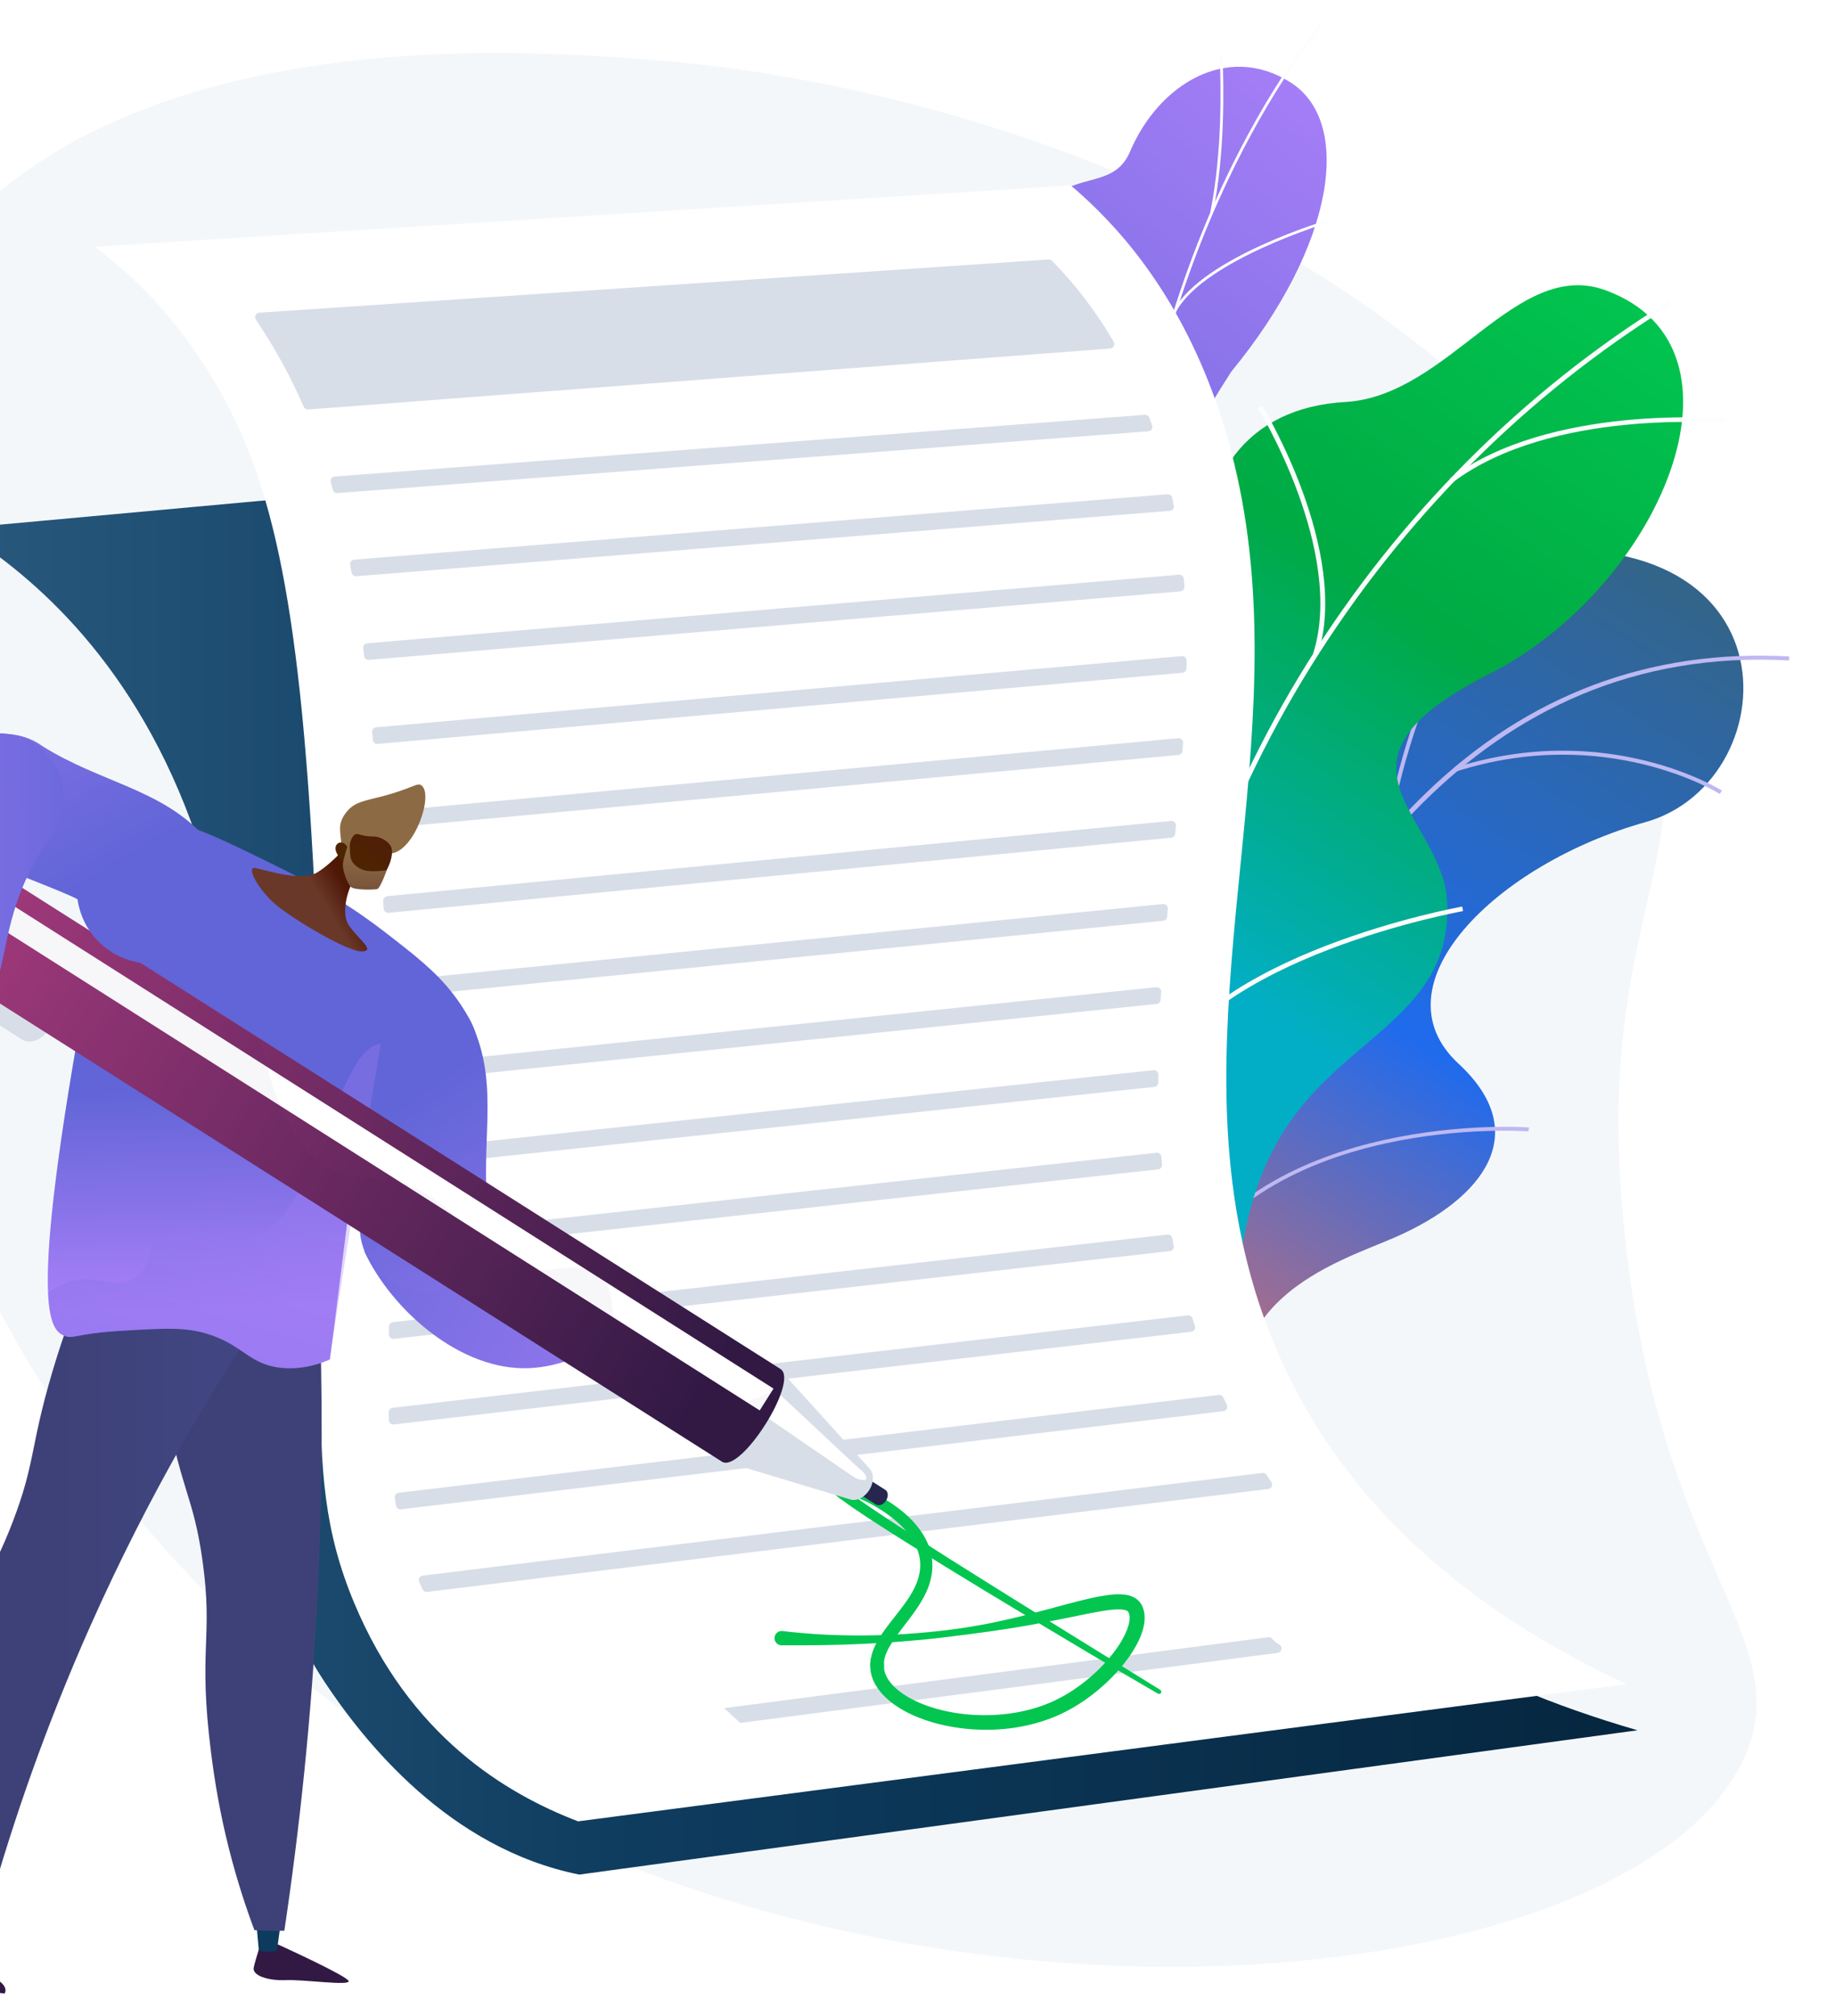 <svg width="325" height="357" viewBox="0 0 325 357" fill="none" xmlns="http://www.w3.org/2000/svg">
<g filter="url(#filter0_d)">
<path d="M-21.546 172.291C-16.947 190.293 -0.087 252.587 57.431 296.484C148.165 365.73 290.401 351.285 309.225 306.595C317.957 285.862 294.043 273.072 287.819 215.118C281.982 160.769 300.709 150.548 293.337 117.87C278.85 53.649 188.175 12.374 116.167 6.657C93.629 4.867 20.122 -0.969 -12.378 42.765C-42.985 83.952 -29.895 139.607 -21.546 172.291Z" fill="#F4F7FA"/>
<path d="M184.081 275.319L216.618 283.544C216.618 283.544 226.963 268.402 221.967 254.607C211.774 226.46 237.136 219.497 247.323 214.992C262.685 208.197 271.615 196.657 258.319 184.346C243.275 170.417 265.061 148.97 291.452 141.572C317.278 134.333 319.312 84.247 261.976 94.783C227.736 101.076 224.317 134.828 218.538 151.463C212.76 168.097 187.108 163.109 190.513 186.076C193.421 205.693 204.2 222.186 190.393 231.677C176.586 241.167 172.018 254.568 184.081 275.319Z" fill="url(#paint0_linear)"/>
<g style="mix-blend-mode:soft-light">
<g style="mix-blend-mode:soft-light">
<g style="mix-blend-mode:soft-light">
<path d="M197.399 281.899L198.106 281.946C198.135 281.508 201.204 237.68 217.348 195.149C232.221 155.967 261.557 109.9 316.853 112.949L316.892 112.241C292.277 110.884 270.672 118.978 252.677 136.298C238.301 150.133 226.191 169.854 216.681 194.911C200.503 237.54 197.428 281.46 197.399 281.899Z" fill="#BEB8F2"/>
</g>
</g>
<g style="mix-blend-mode:soft-light">
<g style="mix-blend-mode:soft-light">
<path d="M245.47 143.859L246.173 143.947C249.084 120.546 265.874 90.504 266.043 90.203L265.426 89.855C265.256 90.157 248.398 120.321 245.47 143.859Z" fill="#BEB8F2"/>
</g>
</g>
<g style="mix-blend-mode:soft-light">
<g style="mix-blend-mode:soft-light">
<path d="M257.776 132.648C284.541 124.087 304.398 136.461 304.595 136.587L304.976 135.99C304.776 135.862 284.654 123.307 257.56 131.973L257.776 132.648Z" fill="#BEB8F2"/>
</g>
</g>
<g style="mix-blend-mode:soft-light">
<g style="mix-blend-mode:soft-light">
<path d="M208.309 223.529C224.176 193.086 270.231 196.278 270.677 196.346L270.83 195.655C270.398 195.547 223.689 192.488 207.681 223.202L208.309 223.529Z" fill="#BEB8F2"/>
</g>
</g>
<g style="mix-blend-mode:soft-light">
<g style="mix-blend-mode:soft-light">
<path d="M211.566 209.753L212.275 209.783C213.207 187.896 194.268 167.886 194.076 167.686L193.565 168.177C193.754 168.374 212.486 188.171 211.566 209.753Z" fill="#BEB8F2"/>
</g>
</g>
<g style="mix-blend-mode:soft-light">
<g style="mix-blend-mode:soft-light">
<path d="M198.741 275.06C202.918 262.705 223.437 257.274 223.644 257.22L223.467 256.534C222.608 256.756 202.37 262.114 198.07 274.833L198.741 275.06Z" fill="#BEB8F2"/>
</g>
</g>
<g style="mix-blend-mode:soft-light">
<g style="mix-blend-mode:soft-light">
<path d="M199.329 264.671L200.035 264.726C200.844 254.446 188.723 239.703 184.74 234.858C184.177 234.173 183.691 233.582 183.625 233.46L182.997 233.787C183.087 233.961 183.409 234.354 184.193 235.308C188.131 240.098 200.115 254.676 199.329 264.671Z" fill="#BEB8F2"/>
</g>
</g>
</g>
<path d="M214.688 147.78C220.062 153.144 219.2 160.457 217.747 165.651C217.052 165.872 216.708 166.177 216.059 166.555C210.195 169.963 206.968 170.167 200.658 172.614C199.3 173.141 194.844 173.474 193.014 173.494L189.603 173.475C189.603 173.475 178.84 159.707 185.953 152.755C193.066 145.804 184.503 131.43 180.905 123.256C178.695 118.237 179.292 115.234 178.777 113.259C173.317 92.357 165.159 88.291 167.559 80.403C170.208 71.696 180.909 74.158 184.291 64.838C188.111 54.313 177.031 44.109 182.872 34.957C183.873 33.388 184.944 31.803 186.994 30.402C192.055 26.945 197.658 28.727 200.153 22.829C205.168 10.974 217.334 3.486 228.546 10.575C239.612 17.572 236.541 39.335 218.068 61.823C206.754 79.313 207.803 83.164 212.185 91.973C215.254 98.143 227.663 112.838 220.484 122.493C213.305 132.149 208.544 141.647 214.688 147.78Z" fill="url(#paint1_linear)"/>
<g style="mix-blend-mode:soft-light">
<g style="mix-blend-mode:soft-light">
<g style="mix-blend-mode:soft-light">
<path d="M204.103 171.805L203.613 171.897C203.075 169.197 202.569 166.467 202.108 163.783C198.696 143.909 197.412 124.422 198.293 105.862C199.039 90.136 201.346 74.854 205.149 60.44C208.208 48.849 212.246 37.754 217.153 27.463C220.603 20.229 224.442 13.464 228.565 7.356C229.283 6.292 230.081 5.239 230.853 4.222C231.881 2.865 232.944 1.463 233.827 0.022L234.259 0.244C233.364 1.706 232.294 3.117 231.259 4.483C230.491 5.496 229.696 6.543 228.985 7.596C224.875 13.685 221.048 20.43 217.608 27.643C212.713 37.908 208.685 48.977 205.633 60.542C201.837 74.926 199.535 90.177 198.791 105.874C197.911 124.402 199.193 143.858 202.6 163.701C203.06 166.381 203.566 169.108 204.103 171.805Z" fill="#FCFDFE"/>
</g>
</g>
<g style="mix-blend-mode:soft-light">
<g style="mix-blend-mode:soft-light">
<path d="M201.783 78.239L201.289 78.187C204.113 58.455 185.724 29.37 185.537 29.078L185.967 28.837C186.154 29.129 204.63 58.349 201.783 78.239Z" fill="#FCFDFE"/>
</g>
</g>
<g style="mix-blend-mode:soft-light">
<g style="mix-blend-mode:soft-light">
<path d="M199.081 133.982L198.583 133.984C198.817 120.397 220.363 103.24 220.58 103.069L220.899 103.419C220.683 103.589 199.311 120.608 199.081 133.982Z" fill="#FCFDFE"/>
</g>
</g>
<g style="mix-blend-mode:soft-light">
<g style="mix-blend-mode:soft-light">
<path d="M199.666 141.688L199.174 141.772C197.635 133.049 190.5 122.011 179.082 110.69C178.508 110.121 178.508 110.121 178.491 110.035L178.982 109.945L178.737 109.99L178.947 109.864C178.981 109.906 179.197 110.121 179.449 110.37C190.932 121.755 198.112 132.878 199.666 141.688Z" fill="#FCFDFE"/>
</g>
</g>
<g style="mix-blend-mode:soft-light">
<g style="mix-blend-mode:soft-light">
<path d="M203.196 166.862L202.702 166.812C204.049 157.101 217.353 149.281 217.487 149.203L217.745 149.594C217.612 149.671 204.512 157.373 203.196 166.862Z" fill="#FCFDFE"/>
</g>
</g>
<g style="mix-blend-mode:soft-light">
<g style="mix-blend-mode:soft-light">
<path d="M203.396 172.063C199.111 165.345 192.584 159.589 183.441 154.465L183.705 154.067C192.918 159.23 199.499 165.038 203.826 171.821L203.396 172.063Z" fill="#FCFDFE"/>
</g>
</g>
<g style="mix-blend-mode:soft-light">
<g style="mix-blend-mode:soft-light">
<path d="M214.823 33.746L214.334 33.668C216.561 22.767 216.189 10.885 216.067 6.981C216.037 6.036 216.028 5.703 216.046 5.586L216.539 5.644C216.526 5.734 216.543 6.274 216.565 6.958C216.688 10.875 217.061 22.794 214.823 33.746Z" fill="#FCFDFE"/>
</g>
</g>
<g style="mix-blend-mode:soft-light">
<g style="mix-blend-mode:soft-light">
<path d="M208.389 51.026L207.949 50.818C213.175 41.559 234.545 35.132 235.452 34.863L235.595 35.304C235.375 35.369 213.518 41.94 208.389 51.026Z" fill="#FCFDFE"/>
</g>
</g>
</g>
<path d="M217.75 237.978C216.026 237.965 216.988 228.959 210.714 218.322C209.147 215.664 201.603 200.576 188.963 201.622C186.51 201.825 184.056 202.028 181.602 202.231C178.849 196.992 177.225 191.544 184.389 188.562C195.515 183.932 193.246 164.715 189.175 158.303C184.137 150.368 172.807 131.663 189.888 124.249C204.108 118.076 214.621 116.836 213.267 98.724C211.913 80.612 220.828 68.157 238.26 67.181C256.604 66.153 268.488 41.534 284.41 47.414C312.153 57.659 293.89 100.087 263.828 115.311C233.766 130.534 253.313 139.13 256.122 153.75C256.306 155.122 256.485 157.263 256.217 159.831C254.564 175.638 238.809 180.196 228.811 194.164C215.175 213.214 220.655 238.002 217.75 237.978Z" fill="url(#paint2_linear)"/>
<g style="mix-blend-mode:soft-light">
<g style="mix-blend-mode:soft-light">
<g style="mix-blend-mode:soft-light">
<path d="M203.791 198.172L202.928 198.109C207.829 138.558 243.335 81.541 295.591 49.31L296.064 49.994C244.029 82.089 208.672 138.868 203.791 198.172Z" fill="#FCFDFE"/>
</g>
</g>
<g style="mix-blend-mode:soft-light">
<g style="mix-blend-mode:soft-light">
<path d="M209.41 165.92L208.551 166.019C205.541 142.718 182.054 126.986 181.817 126.83L182.313 126.161C182.553 126.318 206.353 142.251 209.41 165.92Z" fill="#FCFDFE"/>
</g>
</g>
<g style="mix-blend-mode:soft-light">
<g style="mix-blend-mode:soft-light">
<path d="M205.009 187.239L204.203 186.941C213.405 164.783 258.515 156.608 258.969 156.528L259.128 157.331C258.678 157.41 214.036 165.503 205.009 187.239Z" fill="#FCFDFE"/>
</g>
</g>
<g style="mix-blend-mode:soft-light">
<g style="mix-blend-mode:soft-light">
<path d="M233.416 111.934L232.585 111.702C238.268 93.6 222.959 68.513 222.803 68.262L223.551 67.85C223.708 68.104 239.204 93.498 233.416 111.934Z" fill="#FCFDFE"/>
</g>
</g>
<g style="mix-blend-mode:soft-light">
<g style="mix-blend-mode:soft-light">
<path d="M257.297 81.417L256.758 80.778C274.593 67.379 305.253 70.12 305.561 70.15L305.474 70.963C305.17 70.933 274.855 68.226 257.297 81.417Z" fill="#FCFDFE"/>
</g>
</g>
</g>
<path d="M188.77 71.644L-7.483 89.585C4.374 96.909 22.723 111.591 33.769 141.335C55.514 199.895 31.354 254.439 57.489 293.827C64.443 304.307 79.437 323.287 102.601 327.94L290.026 302.386C228.653 284.593 212.007 250.951 208.806 222.268C205.593 193.484 214.734 159.055 203.784 112.727C199.307 93.781 193.196 80.15 188.77 71.644Z" fill="url(#paint3_linear)"/>
<path d="M16.777 39.705C74.407 36.087 132.037 32.468 189.666 28.85C197.425 35.424 208.322 47.111 215.423 67.327C231.765 113.854 212.729 159.871 218.23 205.095C221.737 233.935 236.206 270.066 288.034 294.217C226.151 302.315 164.267 310.413 102.383 318.511C89.597 313.613 72.554 303.432 62.693 279.744C52.238 254.629 59.558 237.639 55.956 158.695C53.421 103.135 48.435 81.222 38.05 63.655C30.859 51.492 22.755 44.124 16.777 39.705Z" fill="white"/>
<path d="M205.693 200.843C205.73 201.298 205.768 201.754 205.809 202.209C205.848 202.638 205.539 203.019 205.111 203.066L69.932 217.913C69.461 217.965 69.051 217.597 69.055 217.124C69.059 216.665 69.063 216.203 69.067 215.736C69.07 215.335 69.373 214.997 69.771 214.954L204.82 200.121C205.263 200.072 205.657 200.399 205.693 200.843Z" fill="#D8DEE8"/>
<path d="M205.153 186.292C205.152 186.752 205.151 187.213 205.153 187.673C205.155 188.078 204.851 188.419 204.448 188.462L69.974 202.784C69.508 202.833 69.102 202.472 69.1 202.004C69.099 201.545 69.096 201.083 69.094 200.619C69.092 200.213 69.397 199.869 69.8 199.826L204.28 185.504C204.748 185.454 205.155 185.822 205.153 186.292Z" fill="#D8DEE8"/>
<path d="M207.624 215.245C207.71 215.695 207.797 216.145 207.887 216.593C207.979 217.047 207.664 217.481 207.203 217.533L69.749 233.076C69.277 233.129 68.864 232.757 68.87 232.281C68.876 231.824 68.882 231.362 68.888 230.893C68.893 230.495 69.194 230.161 69.589 230.116L206.761 214.605C207.172 214.559 207.547 214.838 207.624 215.245Z" fill="#D8DEE8"/>
<path d="M128.258 298.466L224.617 285.911C224.885 285.876 225.154 285.982 225.329 286.197C225.664 286.61 226.078 286.936 226.545 287.189C227.262 287.579 227.033 288.585 226.29 288.68L131.092 301.087C130.147 300.214 129.202 299.34 128.258 298.466Z" fill="#D8DEE8"/>
<path d="M205.659 171.64C205.63 172.104 205.602 172.569 205.575 173.034C205.553 173.421 205.255 173.734 204.87 173.774L69.8 187.696C69.34 187.744 68.938 187.39 68.929 186.927C68.921 186.469 68.911 186.008 68.902 185.545C68.894 185.134 69.202 184.783 69.611 184.741L204.792 170.807C205.277 170.757 205.689 171.153 205.659 171.64Z" fill="#D8DEE8"/>
<path d="M224.331 257.159C224.612 257.586 224.896 258.01 225.183 258.433C225.515 258.923 225.216 259.591 224.628 259.663L75.648 277.884C75.307 277.926 74.976 277.744 74.833 277.432C74.631 276.993 74.434 276.55 74.239 276.103C74.028 275.617 74.339 275.063 74.866 274.999L223.579 256.81C223.876 256.773 224.167 256.909 224.331 257.159Z" fill="#D8DEE8"/>
<path d="M216.663 243.449C216.868 243.885 217.075 244.32 217.285 244.753C217.523 245.243 217.211 245.819 216.671 245.884L71.013 263.262C70.598 263.312 70.213 263.031 70.14 262.619C70.059 262.161 69.983 261.7 69.911 261.234C69.843 260.793 70.157 260.384 70.6 260.331L215.857 243C216.195 242.96 216.519 243.141 216.663 243.449Z" fill="#D8DEE8"/>
<path d="M211.198 229.46C211.339 229.904 211.482 230.347 211.628 230.788C211.785 231.264 211.469 231.764 210.971 231.822L69.74 248.238C69.278 248.291 68.869 247.937 68.859 247.472C68.849 247.014 68.84 246.55 68.833 246.081C68.827 245.675 69.13 245.329 69.533 245.282L210.356 228.913C210.732 228.87 211.084 229.1 211.198 229.46Z" fill="#D8DEE8"/>
<path d="M206.837 156.937C206.794 157.403 206.75 157.869 206.707 158.335C206.673 158.712 206.376 159.012 206 159.049L69.405 172.649C68.95 172.694 68.552 172.347 68.537 171.89C68.522 171.433 68.506 170.973 68.49 170.511C68.476 170.095 68.787 169.736 69.202 169.695L205.973 156.078C206.468 156.029 206.884 156.442 206.837 156.937Z" fill="#D8DEE8"/>
<path d="M202.761 69.451C203.112 69.424 203.44 69.632 203.563 69.963C203.73 70.413 203.894 70.865 204.054 71.321C204.056 71.324 204.057 71.327 204.058 71.33C204.229 71.818 203.884 72.334 203.369 72.373L59.775 83.311C59.398 83.34 59.056 83.096 58.954 82.732C58.829 82.28 58.701 81.832 58.573 81.388C58.433 80.905 58.77 80.419 59.27 80.381L202.761 69.451Z" fill="#D8DEE8"/>
<path d="M207.617 84.148C207.712 84.605 207.804 85.062 207.893 85.519C207.983 85.982 207.648 86.42 207.178 86.458L63.109 98.036C62.704 98.068 62.342 97.786 62.269 97.386C62.186 96.931 62.102 96.478 62.017 96.03C61.93 95.568 62.261 95.135 62.73 95.097L206.777 83.521C207.174 83.489 207.536 83.758 207.617 84.148Z" fill="#D8DEE8"/>
<path d="M196.635 57.714L54.58 68.513C54.245 68.539 53.932 68.348 53.798 68.04C52.183 64.335 50.399 60.864 48.423 57.523C47.428 55.839 46.392 54.2 45.319 52.603C44.978 52.095 45.309 51.41 45.919 51.369L185.71 41.949C185.941 41.933 186.168 42.018 186.33 42.183C190.496 46.404 194.146 51.196 197.262 56.531C197.555 57.033 197.215 57.67 196.635 57.714Z" fill="#D8DEE8"/>
<path d="M208.276 142.23C208.231 142.695 208.186 143.161 208.14 143.628C208.103 144.005 207.805 144.303 207.428 144.34L68.801 157.639C68.351 157.682 67.957 157.338 67.936 156.887C67.914 156.426 67.892 155.967 67.871 155.509C67.85 155.088 68.165 154.727 68.585 154.686L207.413 141.367C207.908 141.32 208.324 141.735 208.276 142.23Z" fill="#D8DEE8"/>
<path d="M209.534 127.562C209.502 128.026 209.468 128.491 209.434 128.956C209.406 129.342 209.101 129.652 208.716 129.688L67.986 142.665C67.542 142.706 67.152 142.37 67.125 141.925C67.096 141.464 67.067 141.006 67.037 140.55C67.01 140.123 67.327 139.753 67.753 139.714L208.67 126.72C209.156 126.675 209.568 127.075 209.534 127.562Z" fill="#D8DEE8"/>
<path d="M210.158 112.969C210.153 113.433 210.146 113.897 210.138 114.361C210.131 114.765 209.819 115.099 209.416 115.135L66.883 127.732C66.447 127.77 66.064 127.446 66.026 127.01C65.986 126.551 65.946 126.094 65.906 125.64C65.867 125.204 66.188 124.822 66.623 124.784L209.296 112.175C209.762 112.133 210.163 112.502 210.158 112.969Z" fill="#D8DEE8"/>
<path d="M209.673 98.489C209.711 98.95 209.746 99.411 209.779 99.872C209.81 100.304 209.487 100.68 209.055 100.717L65.34 112.851C64.917 112.887 64.541 112.579 64.489 112.157C64.433 111.699 64.375 111.244 64.318 110.793C64.26 110.346 64.586 109.945 65.035 109.907L208.817 97.767C209.252 97.73 209.637 98.054 209.673 98.489Z" fill="#D8DEE8"/>
<path d="M154.213 289.855C154.092 290.577 154.119 291.338 154.239 292.072C154.319 292.435 154.396 292.801 154.534 293.141C154.646 293.494 154.808 293.817 154.973 294.139C155.644 295.422 156.619 296.429 157.651 297.275C159.743 298.953 162.132 300.026 164.566 300.796C167.005 301.568 169.521 302.012 172.051 302.202C177.105 302.572 182.281 301.891 187.029 299.894C189.402 298.884 191.6 297.531 193.608 295.969C195.616 294.402 197.451 292.622 199.052 290.614C199.849 289.607 200.595 288.547 201.227 287.387C201.855 286.228 202.41 284.986 202.649 283.53C202.761 282.804 202.791 282.007 202.578 281.171C202.52 280.963 202.467 280.755 202.369 280.551L202.232 280.245C202.178 280.14 202.101 280.024 202.032 279.916C201.744 279.485 201.325 279.112 200.903 278.892C200.041 278.422 199.252 278.354 198.539 278.311C197.821 278.28 197.152 278.334 196.504 278.412C193.924 278.733 191.559 279.376 189.178 279.987C186.812 280.632 184.461 281.279 182.098 281.875C179.737 282.478 177.365 283.022 174.975 283.503C172.582 283.957 170.175 284.352 167.755 284.648C162.916 285.236 158.044 285.562 153.172 285.593C148.3 285.638 143.427 285.392 138.597 284.811L138.594 284.811C137.898 284.727 137.265 285.224 137.181 285.921C137.097 286.618 137.594 287.25 138.291 287.334C138.34 287.34 138.39 287.343 138.438 287.343C143.377 287.359 148.3 287.312 153.213 287.074C155.668 286.941 158.122 286.817 160.569 286.592C161.794 286.498 163.017 286.376 164.24 286.265C165.46 286.126 166.683 286.011 167.901 285.848C172.775 285.255 177.654 284.608 182.501 283.738C184.922 283.304 187.333 282.818 189.731 282.343C190.928 282.099 192.117 281.842 193.302 281.619C194.483 281.399 195.659 281.169 196.796 281.054C197.364 280.991 197.919 280.968 198.424 280.986C198.924 281.002 199.388 281.093 199.602 281.227C199.913 281.29 200.193 282.166 200.014 283.121C199.865 284.087 199.432 285.128 198.894 286.111C198.358 287.102 197.694 288.055 196.975 288.966C195.53 290.788 193.832 292.445 191.985 293.891C190.135 295.336 188.131 296.57 186 297.482C181.716 299.301 176.923 299.939 172.229 299.648C169.88 299.494 167.54 299.099 165.307 298.413C163.079 297.736 160.922 296.763 159.179 295.383C157.432 294.021 156.228 292.137 156.554 290.201C156.698 289.225 154.443 288.405 154.213 289.855Z" fill="#02C650"/>
<path d="M149.848 259.839C149.619 259.656 149.393 259.47 149.19 259.287C149.089 259.196 148.994 259.104 148.92 259.025C148.887 258.988 148.854 258.95 148.847 258.938C148.834 258.923 148.857 258.949 148.858 258.959C148.874 258.987 148.887 259.018 148.896 259.05C148.909 259.084 148.941 259.217 148.931 259.299C148.94 259.444 148.856 259.67 148.765 259.785C148.649 259.936 148.526 260.003 148.49 260.022C148.407 260.062 148.367 260.071 148.355 260.076C148.334 260.083 148.296 260.086 148.302 260.087C148.292 260.09 148.284 260.088 148.303 260.089C148.311 260.089 148.33 260.089 148.354 260.091C148.442 260.098 148.565 260.114 148.692 260.139C148.947 260.186 149.224 260.257 149.498 260.335C150.602 260.654 151.711 261.097 152.783 261.592C154.928 262.591 156.973 263.835 158.734 265.356C160.485 266.87 161.961 268.712 162.615 270.799C163.307 272.887 162.995 275.102 161.989 277.123C160.993 279.161 159.469 281.014 157.95 282.95C157.19 283.92 156.422 284.921 155.737 286.038C155.056 287.143 154.443 288.405 154.213 289.855C154.091 290.577 154.119 291.338 154.239 292.072C154.318 292.436 154.396 292.801 154.534 293.141C154.646 293.495 154.808 293.817 154.973 294.139C155.644 295.422 156.816 293.028 156.554 290.201C156.698 289.226 157.14 288.221 157.733 287.249C158.32 286.272 159.032 285.318 159.767 284.354C161.233 282.426 162.842 280.459 163.979 278.073C164.549 276.889 164.953 275.57 165.088 274.203C165.229 272.835 165.057 271.435 164.627 270.149C164.203 268.855 163.536 267.674 162.742 266.625C161.949 265.573 161.03 264.647 160.049 263.819C158.081 262.164 155.884 260.873 153.584 259.835C152.429 259.319 151.254 258.864 150.003 258.518C149.687 258.433 149.37 258.354 149.022 258.294C148.849 258.263 148.668 258.238 148.451 258.226C148.399 258.223 148.341 258.22 148.273 258.223C148.215 258.222 148.131 258.228 148.045 258.239C148.012 258.242 147.938 258.257 147.879 258.273C147.83 258.285 147.753 258.305 147.638 258.364C147.564 258.397 147.413 258.488 147.272 258.67C147.151 258.81 147.068 259.081 147.069 259.261C147.066 259.38 147.097 259.553 147.124 259.622C147.147 259.689 147.176 259.755 147.207 259.819C147.249 259.893 147.306 259.987 147.342 260.032C147.425 260.144 147.495 260.219 147.565 260.295C147.702 260.438 147.83 260.555 147.957 260.668C148.211 260.892 148.461 261.091 148.713 261.286C150.718 262.809 151.723 261.3 149.848 259.839Z" fill="#02C650"/>
<path d="M205.495 295.234L180.535 279.774C172.239 274.589 163.918 269.428 155.785 264.025C153.767 262.668 151.723 261.3 149.848 259.839C149.619 259.656 149.393 259.47 149.19 259.287C149.089 259.196 148.994 259.104 148.92 259.025C148.887 258.988 148.854 258.95 148.847 258.938C148.834 258.923 148.857 258.949 148.858 258.959C148.874 258.987 148.887 259.018 148.896 259.05C148.909 259.084 148.941 259.217 148.931 259.299C148.94 259.444 148.856 259.67 148.765 259.785C148.649 259.936 148.526 260.003 148.49 260.022C148.407 260.062 148.367 260.071 148.355 260.076C148.334 260.083 148.296 260.086 148.302 260.087C148.292 260.09 148.284 260.088 148.303 260.089C148.311 260.089 148.33 260.089 148.354 260.091C148.442 260.098 148.565 260.114 148.692 260.139C148.947 260.186 149.224 260.257 149.498 260.335C150.602 260.654 151.254 258.864 150.003 258.518C149.687 258.433 149.37 258.354 149.022 258.294C148.849 258.263 148.668 258.238 148.451 258.226C148.399 258.223 148.341 258.22 148.273 258.223C148.215 258.222 148.131 258.228 148.045 258.239C148.012 258.242 147.938 258.257 147.879 258.273C147.83 258.285 147.753 258.305 147.638 258.364C147.564 258.397 147.413 258.488 147.272 258.67C147.151 258.81 147.068 259.081 147.069 259.261C147.066 259.38 147.097 259.553 147.124 259.622C147.147 259.689 147.176 259.755 147.207 259.819C147.249 259.893 147.306 259.987 147.342 260.032C147.425 260.144 147.495 260.219 147.565 260.295C147.702 260.438 147.83 260.555 147.957 260.668C148.211 260.892 148.461 261.091 148.713 261.286C150.718 262.809 152.765 264.137 154.823 265.485C158.94 268.157 163.101 270.741 167.27 273.31C171.442 275.874 175.623 278.421 179.823 280.938C188.222 285.969 196.62 290.999 205.091 295.906C205.278 296.016 205.518 295.952 205.628 295.765C205.735 295.581 205.675 295.346 205.495 295.234Z" fill="#02C650"/>
<path d="M49.355 340.369C49.355 340.369 61.55 345.912 61.749 346.796C61.949 347.681 53.907 346.5 50.624 346.627C47.341 346.755 44.64 345.785 44.937 344.394C45.235 343.004 46.384 339.506 46.384 339.506L49.355 340.369Z" fill="url(#paint4_linear)"/>
<path d="M49.801 335.871L49.06 341.362C49.06 341.362 47.129 342.049 45.832 341.236L45.279 335.214L49.801 335.871Z" fill="url(#paint5_linear)"/>
<path d="M56.511 225.56C57.155 241.939 57.181 259.733 56.238 278.743C55.177 300.15 53.045 319.935 50.358 337.871C49.359 337.902 48.309 337.908 47.213 337.877C46.472 337.856 45.755 337.82 45.061 337.772C43.667 334.054 42.019 329.163 40.542 323.321C38.991 317.179 38.055 311.669 37.388 306.4C35.039 287.849 37.791 286.231 35.886 272.483C34.198 260.307 31.797 259.831 28.979 242.544C25.922 223.787 28.198 220.973 29.305 219.957C34.017 215.629 45.085 218.575 56.511 225.56Z" fill="url(#paint6_linear)"/>
<g style="mix-blend-mode:multiply" opacity="0.3">
<path style="mix-blend-mode:multiply" opacity="0.3" d="M29.305 219.957C33.799 215.829 44.077 218.328 54.932 224.628C42.444 238.12 41.083 246.872 42.58 252.551C44.272 258.969 49.416 260.818 49.396 267.836C49.372 276.461 41.588 278.746 41.754 287.872C41.863 293.907 45.283 293.844 46.091 301.298C47.047 310.118 42.578 313.157 44.026 319.682C44.648 322.489 46.425 326.157 51.487 329.936C51.122 332.616 50.748 335.268 50.358 337.871C49.359 337.902 48.309 337.908 47.213 337.877C46.473 337.856 45.755 337.82 45.062 337.772C43.667 334.054 42.019 329.163 40.543 323.321C38.991 317.179 38.055 311.669 37.388 306.4C35.04 287.85 37.792 286.231 35.886 272.483C34.198 260.307 31.798 259.831 28.98 242.544C25.923 223.787 28.198 220.973 29.305 219.957Z" fill="url(#paint7_linear)"/>
</g>
<path d="M-7.813 335.943L-9.235 338.217C-9.633 338.853 -9.753 339.62 -9.564 340.346C-9.071 342.241 -8.086 345.932 -7.656 346.896C-7.07 348.207 0.821 348.999 0.821 348.999C0.821 348.999 1.526 348.01 -0.111 346.811C-1.747 345.612 -2.8 345.422 -3.375 343.656C-3.95 341.89 -4.328 336.897 -4.328 336.897L-7.813 335.943Z" fill="url(#paint8_linear)"/>
<path d="M48.779 225.321C38 241.035 26.37 260.596 15.958 284.016C8.09 301.714 2.378 318.334 -1.821 333.147C-2.386 333.408 -3.719 333.927 -5.421 333.699C-7.743 333.388 -9.132 331.903 -9.495 331.489C-11.176 320.862 -10.973 311.865 -10.386 305.372C-10.01 301.214 -9.345 294.292 -6.68 285.748C-3.695 276.179 -1.654 275.644 2.236 265.521C6.273 255.013 5.304 252.388 9.176 239.236C10.766 233.834 13.427 225.794 17.811 216.18C28.134 219.227 38.456 222.274 48.779 225.321Z" fill="url(#paint9_linear)"/>
<path d="M83.86 177.925C83.86 177.925 83.86 177.925 83.86 177.924C83.859 177.921 83.857 177.918 83.856 177.916C83.604 177.297 83.306 176.702 82.968 176.136C82.233 174.786 81.353 173.432 80.3 172.068C77.138 167.973 73.428 165.109 68.098 160.996C60.273 154.957 53.719 151.691 47.856 148.81C36.123 143.045 30.167 140.202 25.79 142.19C20.445 144.616 18.923 151.93 18.035 156.5C4.515 226.037 8.35 231.336 11.405 232.536C13.055 233.184 13.223 232.142 21.559 231.644C28.944 231.202 32.636 230.981 36.487 232.117C43.088 234.064 43.993 237.61 49.825 238.206C53.388 238.57 56.428 237.591 58.419 236.722C60.144 224.231 63.292 195.348 64.62 194.102C66.871 195.512 69.567 196.258 72.421 196.085C79.702 195.643 85.247 189.382 84.805 182.101C84.715 180.626 84.387 179.222 83.86 177.925Z" fill="url(#paint10_linear)"/>
<path d="M94.442 219.542C90.427 215.903 87.651 212.168 85.573 208.432C83.017 202.93 76.565 200.345 70.881 202.65C65.06 205.011 62.233 211.614 64.521 217.447C64.52 217.542 64.535 217.623 64.566 217.689C69.481 228.107 81.653 238.769 93.713 238.264C98.87 238.047 105.607 235.722 106.315 231.964C107.056 228.03 100.684 225.199 94.442 219.542Z" fill="url(#paint11_linear)"/>
<path d="M83.967 178.254C83.966 178.252 83.966 178.251 83.965 178.25C82.025 173.093 76.962 169.505 71.15 169.703C63.859 169.951 58.151 176.063 58.399 183.353C58.553 187.854 60.941 191.75 64.46 194.016C64.768 195.653 63.576 211.322 63.786 213.661C63.81 213.929 63.846 214.186 63.893 214.432C64.544 220.329 69.643 224.817 75.67 224.612C81.994 224.396 86.945 219.095 86.73 212.772C86.708 212.13 86.633 211.502 86.51 210.893C84.968 198.873 88.408 188.757 83.967 178.254Z" fill="url(#paint12_linear)"/>
<path d="M101.173 232.694C101.173 232.694 106.034 232.818 109.048 231.952C112.062 231.087 113.69 233.076 113.275 234.259C112.86 235.443 107.941 236.547 106.053 236.373C104.165 236.198 101.173 232.694 101.173 232.694Z" fill="url(#paint13_linear)"/>
<g style="mix-blend-mode:multiply" opacity="0.3">
<g style="mix-blend-mode:multiply">
<path style="mix-blend-mode:multiply" d="M58.418 236.722C56.427 237.591 53.388 238.57 49.825 238.206C43.992 237.61 43.087 234.064 36.487 232.117C32.636 230.981 28.943 231.202 21.559 231.644C13.222 232.142 13.055 233.184 11.404 232.536C10.154 232.045 8.775 230.86 8.506 224.874C10.865 223.2 12.942 222.633 14.66 222.543C18.184 222.36 20.875 224.135 23.757 222.405C26.969 220.477 25.91 216.904 28.667 214.657C32.777 211.309 38.36 216.619 44.025 215.381C56.388 212.679 59.338 181.494 67.439 180.85C67.439 180.85 60.185 223.932 58.418 236.722Z" fill="url(#paint14_linear)"/>
</g>
</g>
<path d="M62.23 144.822C62.23 144.822 59.392 148.467 56.226 150.46C53.364 152.26 46.672 149.926 45.143 149.697C43.613 149.468 45.672 153.424 48.691 156.053C51.709 158.682 61.514 164.52 64.06 164.473C66.606 164.426 63.523 162.381 61.806 159.886C60.089 157.391 61.962 151.904 63.83 150.134C65.699 148.365 62.23 144.822 62.23 144.822Z" fill="url(#paint15_linear)"/>
<path d="M-46.904 147.966L3.894 180.072C5.333 180.982 7.494 180.147 8.72 178.207C9.946 176.268 9.773 173.957 8.333 173.047L-42.464 140.941C-43.904 140.032 -46.065 140.867 -47.291 142.806C-48.517 144.746 -48.344 147.056 -46.904 147.966Z" fill="#D8DEE8"/>
<path d="M150.406 259.407L155.142 262.401C155.675 262.738 156.475 262.429 156.929 261.711C157.383 260.993 157.319 260.138 156.786 259.801L152.049 256.807L150.406 259.407Z" fill="#26264F"/>
<path d="M153.963 259.836C153.131 261.152 151.727 261.854 150.602 261.515L127.383 254.517L137.753 238.11L154.037 256.08C154.826 256.95 154.795 258.519 153.963 259.836Z" fill="#D8DEE8"/>
<g style="mix-blend-mode:soft-light">
<g style="mix-blend-mode:soft-light">
<path d="M153.388 257.877C153.16 258.238 152.277 258.115 151.274 257.583L131.993 244.355L134.833 239.861L152.215 256.094C153.125 256.772 153.616 257.517 153.388 257.877Z" fill="white"/>
</g>
</g>
<path d="M-48.754 142.769L127.86 254.819C131.222 256.944 141.592 240.537 138.23 238.411L-38.384 126.362C-40.39 125.094 -43.401 126.257 -45.109 128.96L-49.293 135.58C-51.002 138.283 -50.76 141.501 -48.754 142.769Z" fill="url(#paint16_linear)"/>
<g style="mix-blend-mode:soft-light">
<g style="mix-blend-mode:soft-light">
<path d="M-4.247 157.599L134.552 245.749L136.996 241.882L-1.803 153.732L-4.247 157.599Z" fill="white"/>
</g>
</g>
<g style="mix-blend-mode:multiply">
<path style="mix-blend-mode:multiply" d="M-11.457 166.434L-9.838 167.457L0.573 150.984L-1.045 149.962L-11.457 166.434Z" fill="url(#paint17_linear)"/>
</g>
<g style="mix-blend-mode:multiply" opacity="0.2">
<path style="mix-blend-mode:multiply" opacity="0.2" d="M-38.384 126.362L46.163 180.222C49.799 197.466 55.932 202.846 61.549 204.038C65.45 204.866 71.438 204.174 77.59 208.748C83.532 213.165 82.01 216.831 87.296 219.604C95.133 223.716 101.953 217.482 106.683 222.628C109.227 225.395 107.478 227.44 110.032 233.054C110.979 235.137 114.924 243.807 124.172 245.007C129.551 245.705 134.766 243.621 138.726 241.297C137.579 246.56 130.523 256.502 127.86 254.819L-48.755 142.769C-50.76 141.501 -51.001 138.283 -49.293 135.58L-45.109 128.96C-43.401 126.257 -40.39 125.094 -38.384 126.362Z" fill="url(#paint18_linear)"/>
</g>
<path d="M36.201 144.116C36.202 144.117 36.202 144.118 36.203 144.119C40.08 148.036 41.226 154.134 38.619 159.333C35.349 165.854 27.412 168.489 20.891 165.219C16.866 163.2 14.322 159.404 13.733 155.259C12.375 154.296 -2.361 148.837 -4.398 147.669C-4.632 147.536 -4.85 147.396 -5.054 147.25C-10.14 144.196 -12.091 137.689 -9.387 132.298C-6.551 126.642 0.333 124.357 5.989 127.193C6.564 127.481 7.102 127.811 7.605 128.177C17.883 134.597 28.511 135.695 36.201 144.116Z" fill="url(#paint19_linear)"/>
<path d="M2.479 157.393C4.039 152.204 6.219 148.091 8.699 144.61C12.569 139.938 12.13 133.001 7.606 128.859C2.972 124.617 -4.204 124.903 -8.488 129.475C-8.574 129.516 -8.641 129.564 -8.687 129.62C-15.982 138.536 -20.378 154.108 -14.739 164.78C-12.327 169.344 -7.332 174.428 -3.635 173.452C0.236 172.431 0.054 165.46 2.479 157.393Z" fill="url(#paint20_linear)"/>
<path d="M-4.183 168.755C-4.183 168.755 -3.929 173.611 -2.831 176.549C-1.734 179.486 -3.591 181.264 -4.804 180.942C-6.016 180.62 -7.499 175.801 -7.471 173.906C-7.443 172.01 -4.183 168.755 -4.183 168.755Z" fill="url(#paint21_linear)"/>
<path d="M69.398 147.104C73.443 146.505 76.803 136.822 74.679 135.097C73.892 134.459 73.182 135.587 67.483 137.062C64.618 137.803 62.876 138.015 61.536 139.587C61.134 140.06 60.404 140.959 60.253 142.208C60.193 142.705 60.229 143.382 60.395 144.726C60.542 145.917 60.517 145.866 60.57 146.218C60.696 147.062 61.018 148.542 61.971 150.561C62.293 150.162 62.722 149.683 63.272 149.203C63.483 149.019 64.32 148.302 65.293 147.84C67.042 147.009 68.477 147.241 69.398 147.104Z" fill="url(#paint22_linear)"/>
<path d="M60.567 148.331C60.567 148.331 60.922 151.63 64.128 152.894C66.999 154.025 70.351 147.971 69.196 145.807C68.811 145.085 67.709 144.342 66.615 144.157C65.969 144.048 65.664 144.194 64.611 143.996C63.64 143.812 63.441 143.601 63.076 143.698C62.62 143.819 62.063 144.38 61.748 146.463C61.471 145.674 60.93 145.167 60.377 145.168C60.289 145.168 60.037 145.208 59.836 145.354C59.111 145.884 59.333 147.102 60.567 148.331Z" fill="url(#paint23_linear)"/>
<path d="M61.972 144.617C61.972 144.617 61.858 147.347 62.19 148.204C62.521 149.061 63.743 150.191 65.542 150.257C67.341 150.324 68.508 150.077 68.508 150.077C68.508 150.077 67.361 153.272 66.812 153.425C66.263 153.578 62.847 153.623 62.192 153.086C61.536 152.55 60.622 150.087 60.737 148.967C60.852 147.847 61.718 145.276 61.718 145.276L61.972 144.617Z" fill="url(#paint24_linear)"/>
</g>
<defs>
<filter id="filter0_d" x="-60.807" y="0.021" width="384.913" height="356.978" filterUnits="userSpaceOnUse" color-interpolation-filters="sRGB">
<feFlood flood-opacity="0" result="BackgroundImageFix"/>
<feColorMatrix in="SourceAlpha" type="matrix" values="0 0 0 0 0 0 0 0 0 0 0 0 0 0 0 0 0 0 127 0" result="hardAlpha"/>
<feOffset dy="4"/>
<feGaussianBlur stdDeviation="2"/>
<feComposite in2="hardAlpha" operator="out"/>
<feColorMatrix type="matrix" values="0 0 0 0 0 0 0 0 0 0 0 0 0 0 0 0 0 0 0.25 0"/>
<feBlend mode="normal" in2="BackgroundImageFix" result="effect1_dropShadow"/>
<feBlend mode="normal" in="SourceGraphic" in2="effect1_dropShadow" result="shape"/>
</filter>
<linearGradient id="paint0_linear" x1="301.114" y1="102.852" x2="203.72" y2="258.979" gradientUnits="userSpaceOnUse">
<stop stop-color="#33658A"/>
<stop offset="0.5" stop-color="#1F6BED"/>
<stop offset="1" stop-color="#F36F56"/>
</linearGradient>
<linearGradient id="paint1_linear" x1="258.941" y1="20.875" x2="171.473" y2="126.459" gradientUnits="userSpaceOnUse">
<stop stop-color="#AA80F9"/>
<stop offset="0.5" stop-color="#8672E8"/>
<stop offset="1" stop-color="#6165D7"/>
</linearGradient>
<linearGradient id="paint2_linear" x1="286.269" y1="40.991" x2="202.814" y2="161.289" gradientUnits="userSpaceOnUse">
<stop stop-color="#02C650"/>
<stop offset="0.5" stop-color="#00AA44"/>
<stop offset="1" stop-color="#02AEC6"/>
</linearGradient>
<linearGradient id="paint3_linear" x1="-56.639" y1="166.641" x2="281.754" y2="166.641" gradientUnits="userSpaceOnUse">
<stop stop-color="#33658A"/>
<stop offset="0.5" stop-color="#0E3C5F"/>
<stop offset="1" stop-color="#062740"/>
</linearGradient>
<linearGradient id="paint4_linear" x1="143.494" y1="321.095" x2="140.464" y2="282.538" gradientUnits="userSpaceOnUse">
<stop stop-color="#311944"/>
<stop offset="0.5" stop-color="#69295D"/>
<stop offset="1" stop-color="#A03976"/>
</linearGradient>
<linearGradient id="paint5_linear" x1="124.122" y1="342.559" x2="124.673" y2="382.493" gradientUnits="userSpaceOnUse">
<stop stop-color="#0D3B5E"/>
<stop offset="0.5" stop-color="#07304E"/>
<stop offset="1" stop-color="#001F35"/>
</linearGradient>
<linearGradient id="paint6_linear" x1="123.014" y1="277.815" x2="93.488" y2="277.815" gradientUnits="userSpaceOnUse">
<stop stop-color="#444B8C"/>
<stop offset="0.5" stop-color="#414682"/>
<stop offset="1" stop-color="#3E4177"/>
</linearGradient>
<linearGradient id="paint7_linear" x1="120.973" y1="277.815" x2="91.447" y2="277.815" gradientUnits="userSpaceOnUse">
<stop stop-color="#444B8C"/>
<stop offset="0.5" stop-color="#414682"/>
<stop offset="1" stop-color="#3E4177"/>
</linearGradient>
<linearGradient id="paint8_linear" x1="-28.807" y1="316.518" x2="-31.771" y2="277.956" gradientUnits="userSpaceOnUse">
<stop stop-color="#311944"/>
<stop offset="0.5" stop-color="#69295D"/>
<stop offset="1" stop-color="#A03976"/>
</linearGradient>
<linearGradient id="paint9_linear" x1="68.371" y1="275.053" x2="8.932" y2="274.953" gradientUnits="userSpaceOnUse">
<stop stop-color="#444B8C"/>
<stop offset="0.5" stop-color="#414682"/>
<stop offset="1" stop-color="#3E4177"/>
</linearGradient>
<linearGradient id="paint10_linear" x1="48.102" y1="227.368" x2="47.157" y2="188.437" gradientUnits="userSpaceOnUse">
<stop stop-color="#AA80F9"/>
<stop offset="0.5" stop-color="#8672E8"/>
<stop offset="1" stop-color="#6165D7"/>
</linearGradient>
<linearGradient id="paint11_linear" x1="142.265" y1="256.851" x2="46.446" y2="197.972" gradientUnits="userSpaceOnUse">
<stop stop-color="#AA80F9"/>
<stop offset="0.5" stop-color="#8672E8"/>
<stop offset="1" stop-color="#6165D7"/>
</linearGradient>
<linearGradient id="paint12_linear" x1="116.26" y1="258.402" x2="69.922" y2="191.385" gradientUnits="userSpaceOnUse">
<stop stop-color="#AA80F9"/>
<stop offset="0.5" stop-color="#8672E8"/>
<stop offset="1" stop-color="#6165D7"/>
</linearGradient>
<linearGradient id="paint13_linear" x1="108.674" y1="230.156" x2="109.122" y2="243.648" gradientUnits="userSpaceOnUse">
<stop stop-color="#311944"/>
<stop offset="0.5" stop-color="#5D295D"/>
<stop offset="1" stop-color="#893976"/>
</linearGradient>
<linearGradient id="paint14_linear" x1="105.497" y1="218.974" x2="91.253" y2="267.825" gradientUnits="userSpaceOnUse">
<stop stop-color="#AA80F9"/>
<stop offset="0.5" stop-color="#8672E8"/>
<stop offset="1" stop-color="#6165D7"/>
</linearGradient>
<linearGradient id="paint15_linear" x1="57.066" y1="155.396" x2="65.272" y2="150.444" gradientUnits="userSpaceOnUse">
<stop stop-color="#6A3828"/>
<stop offset="0.5" stop-color="#4F1705"/>
<stop offset="1" stop-color="#452100"/>
</linearGradient>
<linearGradient id="paint16_linear" x1="126.303" y1="241.144" x2="-25.89" y2="146.85" gradientUnits="userSpaceOnUse">
<stop stop-color="#311944"/>
<stop offset="0.5" stop-color="#742C65"/>
<stop offset="1" stop-color="#B73F86"/>
</linearGradient>
<linearGradient id="paint17_linear" x1="-25.979" y1="124.365" x2="-27.622" y2="122.375" gradientUnits="userSpaceOnUse">
<stop stop-color="#AA80F9"/>
<stop offset="0.5" stop-color="#8672E8"/>
<stop offset="1" stop-color="#6165D7"/>
</linearGradient>
<linearGradient id="paint18_linear" x1="73.98" y1="14.36" x2="115.077" y2="-43.388" gradientUnits="userSpaceOnUse">
<stop stop-color="#311944"/>
<stop offset="0.5" stop-color="#69295D"/>
<stop offset="1" stop-color="#A03976"/>
</linearGradient>
<linearGradient id="paint19_linear" x1="-23.143" y1="81.307" x2="18.405" y2="151.395" gradientUnits="userSpaceOnUse">
<stop stop-color="#AA80F9"/>
<stop offset="0.5" stop-color="#8672E8"/>
<stop offset="1" stop-color="#6165D7"/>
</linearGradient>
<linearGradient id="paint20_linear" x1="-59.134" y1="138.58" x2="24.938" y2="137.256" gradientUnits="userSpaceOnUse">
<stop stop-color="#AA80F9"/>
<stop offset="0.5" stop-color="#8672E8"/>
<stop offset="1" stop-color="#6165D7"/>
</linearGradient>
<linearGradient id="paint21_linear" x1="-1.07" y1="176.037" x2="-14.486" y2="177.53" gradientUnits="userSpaceOnUse">
<stop stop-color="#33658A"/>
<stop offset="0.5" stop-color="#023052"/>
<stop offset="1" stop-color="#002B4A"/>
</linearGradient>
<linearGradient id="paint22_linear" x1="196.706" y1="148.339" x2="196.461" y2="166.16" gradientUnits="userSpaceOnUse">
<stop stop-color="#8C6B44"/>
<stop offset="0.5" stop-color="#35396D"/>
<stop offset="1" stop-color="#26264F"/>
</linearGradient>
<linearGradient id="paint23_linear" x1="70.521" y1="145.482" x2="59.534" y2="158.307" gradientUnits="userSpaceOnUse">
<stop stop-color="#501D08"/>
<stop offset="0.5" stop-color="#4D2500"/>
<stop offset="1" stop-color="#311700"/>
</linearGradient>
<linearGradient id="paint24_linear" x1="184.891" y1="149.411" x2="184.646" y2="167.231" gradientUnits="userSpaceOnUse">
<stop stop-color="#8C6744"/>
<stop offset="0.5" stop-color="#6D4935"/>
<stop offset="1" stop-color="#4F4426"/>
</linearGradient>
</defs>
</svg>
